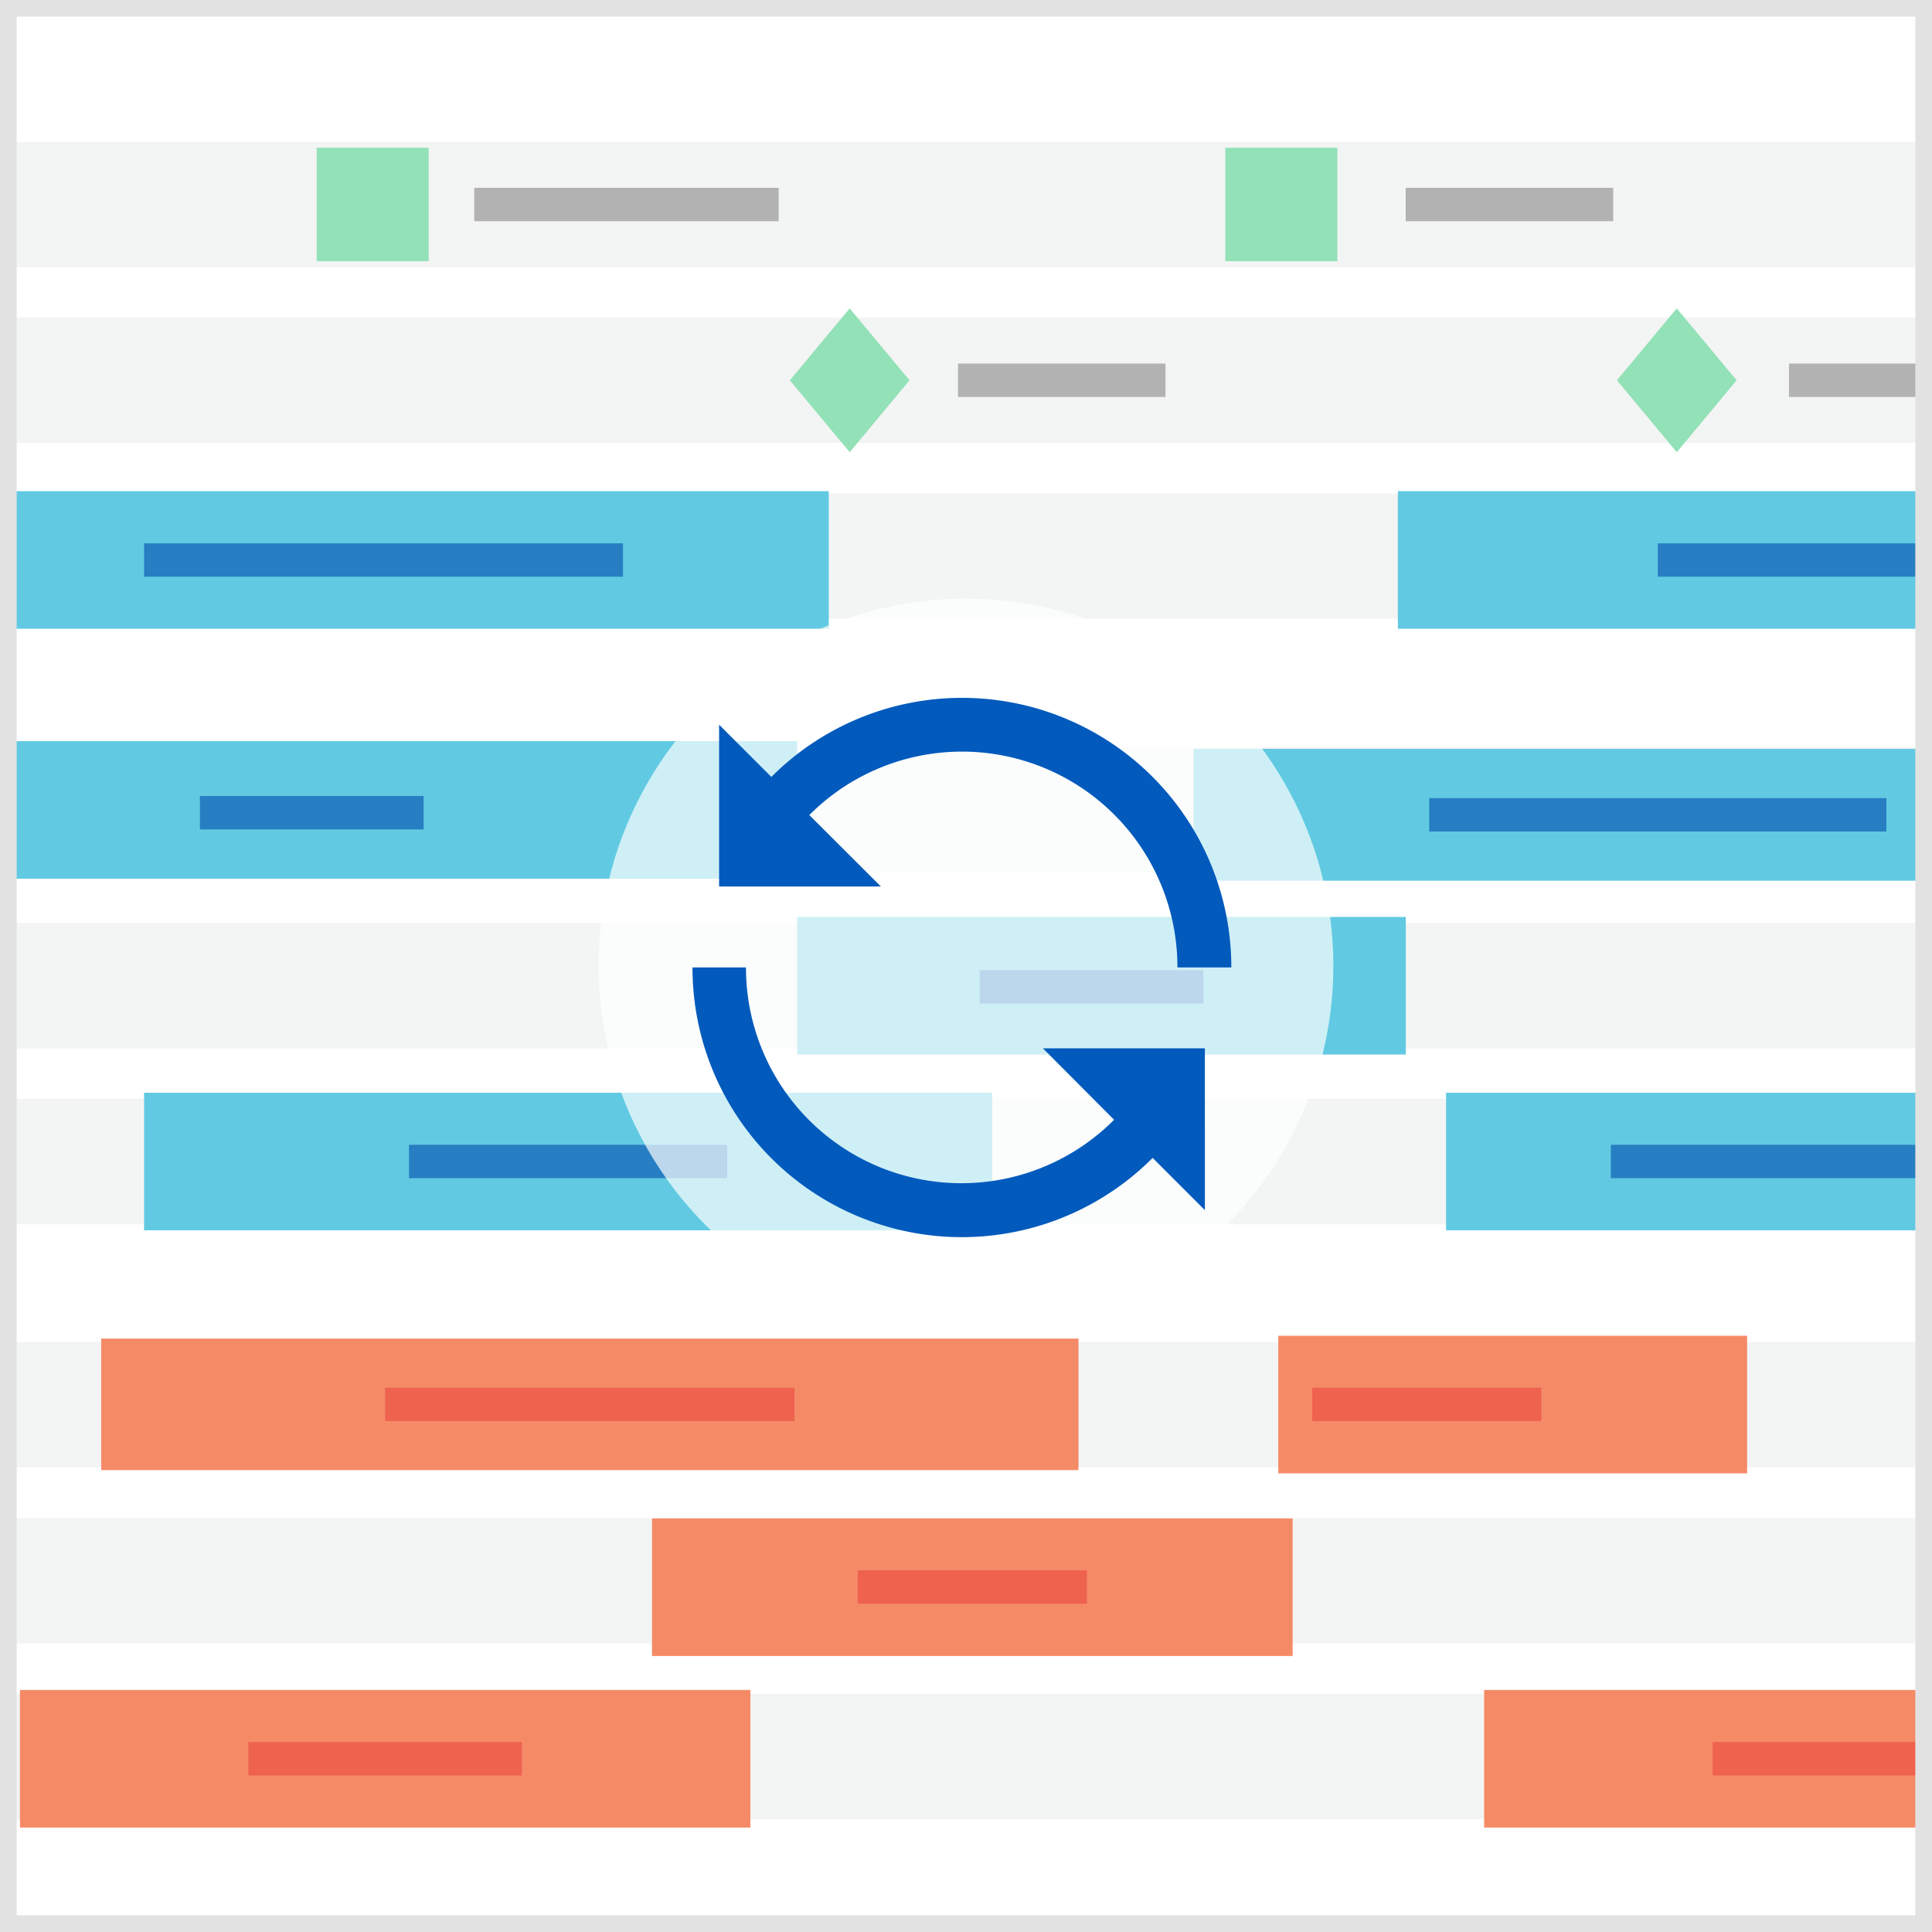 <svg xmlns="http://www.w3.org/2000/svg" viewBox="0 0 231.56 231.56"><rect x="0" y="0" width="231.56" height="231.56" fill="#333333" stroke="none"/><defs><style>.cls-1{isolation:isolate;}.cls-2{fill:#fff;}.cls-3{fill:#f3f4f4;}.cls-4{fill:#92e1b7;}.cls-5{fill:#61cae2;}.cls-6{fill:#f58a67;}.cls-7{fill:#277ec2;}.cls-8{fill:#b2b2b2;}.cls-9{fill:#ee624e;}.cls-10{opacity:0.69;mix-blend-mode:lighten;}.cls-11{fill:#015abc;}.cls-12{fill:#e2e2e2;}</style></defs><title>in-sync</title><g class="cls-1"><g id="Layer_2" data-name="Layer 2"><g id="Top_layer" data-name="Top layer"><rect class="cls-2" x="1" y="1" width="229.56" height="229.56"/><rect class="cls-3" x="1" y="59.13" width="229.56" height="15.03"/><rect class="cls-3" x="1" y="89.56" width="229.56" height="15.03"/><rect class="cls-3" x="1" y="110.63" width="229.56" height="15.03"/><rect class="cls-3" x="1" y="181.95" width="229.56" height="15.03"/><rect class="cls-3" x="1" y="160.83" width="229.56" height="15.03"/><rect class="cls-3" x="1" y="203.02" width="229.56" height="15.03"/><rect class="cls-3" x="1" y="131.7" width="229.56" height="15.03"/><rect class="cls-3" x="1" y="17" width="229.56" height="15.03"/><rect class="cls-3" x="1" y="38.06" width="229.56" height="15.03"/><polygon class="cls-4" points="101.84 54.2 109.01 45.58 101.84 36.96 94.67 45.58 101.84 54.2"/><polygon class="cls-4" points="200.97 54.2 208.14 45.58 200.97 36.96 193.8 45.58 200.97 54.2"/><rect class="cls-5" x="1" y="58.87" width="98.33" height="16.49"/><rect class="cls-5" x="167.54" y="58.87" width="63.02" height="16.49"/><rect class="cls-5" x="1" y="88.83" width="94.54" height="16.49"/><rect class="cls-5" x="173.32" y="130.97" width="57.24" height="16.49"/><rect class="cls-5" x="95.54" y="109.9" width="72.95" height="16.49"/><rect class="cls-5" x="17.27" y="130.97" width="101.64" height="16.49"/><rect class="cls-6" x="2.39" y="202.55" width="87.55" height="16.49"/><rect class="cls-6" x="12.13" y="160.44" width="117.13" height="15.76"/><rect class="cls-6" x="153.21" y="160.1" width="56.19" height="16.49"/><rect class="cls-4" x="37.95" y="17.71" width="13.43" height="13.59"/><rect class="cls-4" x="146.86" y="17.71" width="13.43" height="13.59"/><rect class="cls-5" x="143.06" y="89.75" width="87.5" height="15.81"/><rect class="cls-7" x="17.27" y="65.12" width="57.4" height="4"/><rect class="cls-8" x="56.84" y="22.51" width="36.49" height="4"/><rect class="cls-8" x="114.82" y="43.58" width="24.87" height="4"/><rect class="cls-8" x="168.48" y="22.51" width="24.87" height="4"/><rect class="cls-8" x="214.42" y="43.58" width="16.13" height="4"/><rect class="cls-7" x="23.96" y="95.41" width="26.81" height="4"/><rect class="cls-7" x="117.42" y="116.28" width="26.81" height="4"/><rect class="cls-7" x="49.02" y="137.21" width="38.14" height="4"/><rect class="cls-9" x="46.16" y="166.32" width="49.06" height="4"/><rect class="cls-9" x="157.28" y="166.32" width="27.46" height="4"/><rect class="cls-6" x="78.15" y="181.99" width="76.78" height="16.49"/><rect class="cls-9" x="102.81" y="188.21" width="27.46" height="4"/><rect class="cls-9" x="29.77" y="208.8" width="32.79" height="4"/><rect class="cls-6" x="177.88" y="202.55" width="52.68" height="16.49"/><rect class="cls-9" x="205.27" y="208.8" width="25.29" height="4"/><rect class="cls-7" x="193.07" y="137.21" width="37.48" height="4"/><rect class="cls-7" x="171.3" y="95.66" width="54.79" height="4"/><rect class="cls-7" x="198.7" y="65.12" width="31.86" height="4"/><g class="cls-10"><circle class="cls-2" cx="115.78" cy="115.78" r="44.03"/></g><g id="Filled_Icons" data-name="Filled Icons"><path class="cls-11" d="M97,97.69a25.82,25.82,0,0,1,44.12,18.26h6.46A32.28,32.28,0,0,0,92.45,93.12l-6.26-6.26v19.39h19.39Z"/><path class="cls-11" d="M133.53,134.21a25.82,25.82,0,0,1-44.12-18.26H83a32.28,32.28,0,0,0,55.15,22.83l6.26,6.26V125.65H125Z"/></g><path class="cls-12" d="M231.56,231.56H0V0H231.56ZM2,229.56H229.56V2H2Z"/></g></g></g></svg>